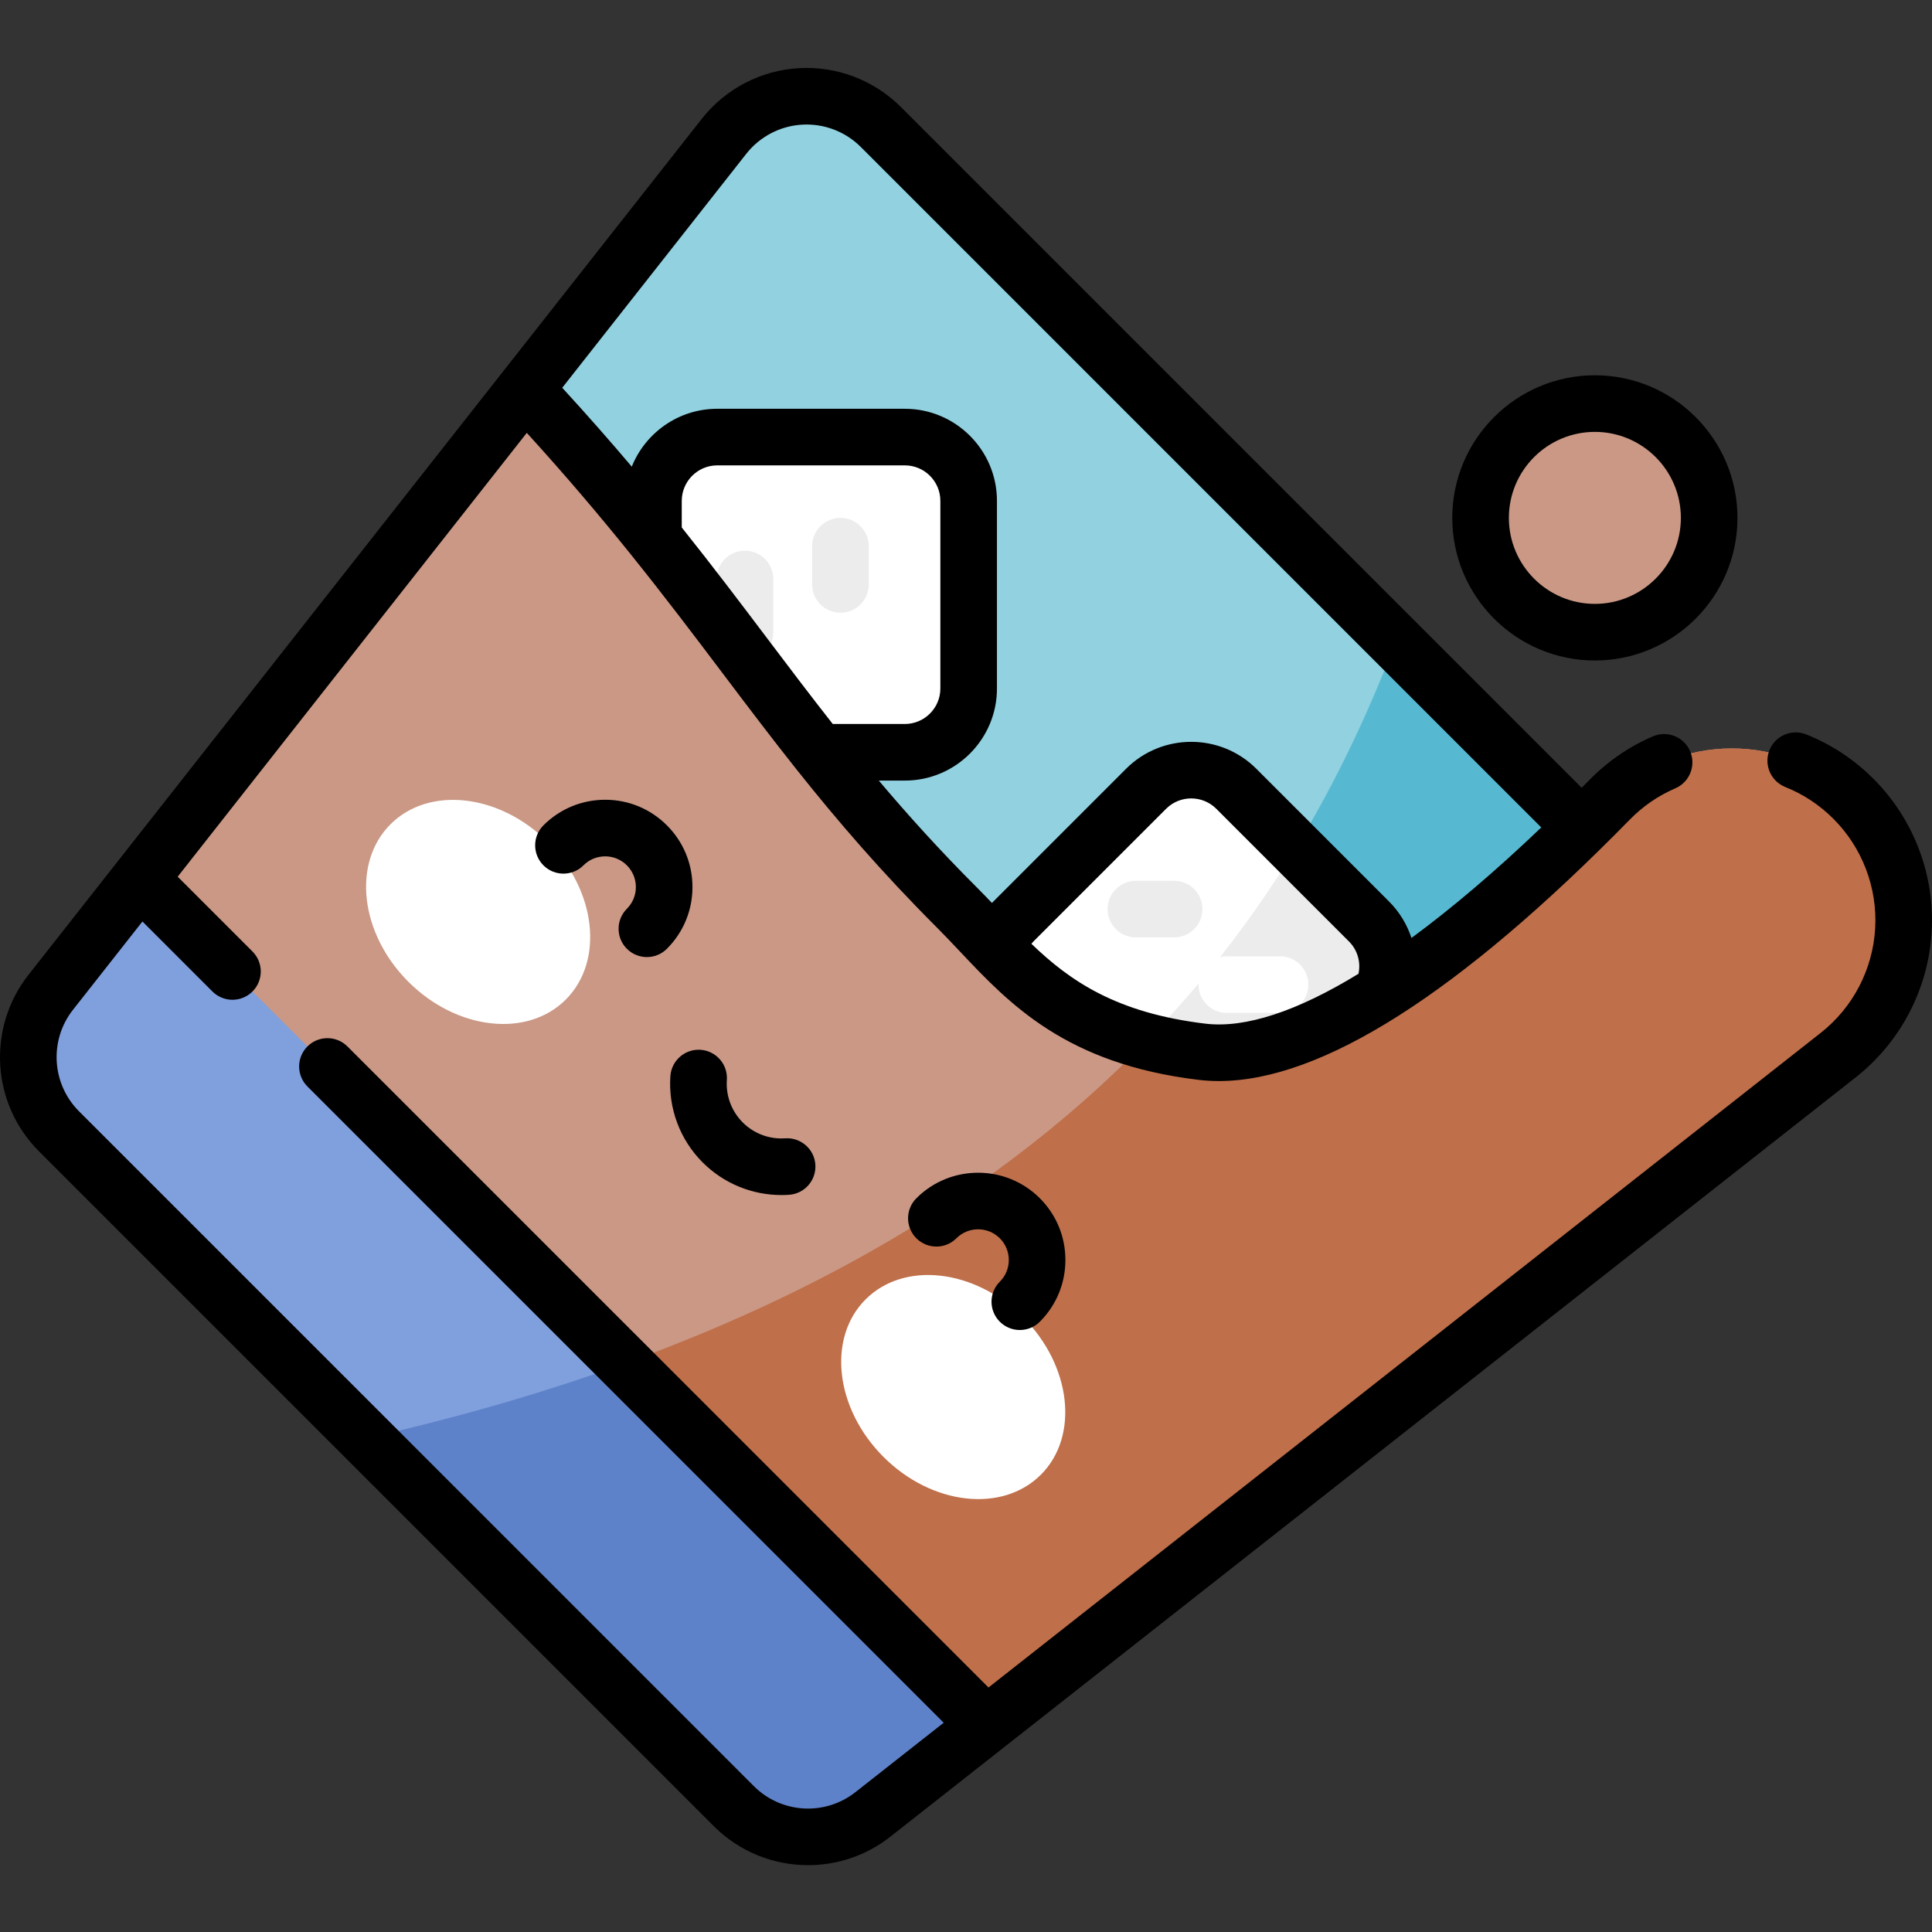 <svg height="512pt" viewBox="0 -18 512.001 512" width="512pt" xmlns="http://www.w3.org/2000/svg"><rect x="0" y="-18" width="512.001" height="512" fill="#333333" stroke="none"/><path d="m15.637 281.816 178.836 178.836c9.957 9.953 25.781 10.898 36.848 2.191l226.844-178.43c13.109-10.312 14.266-29.762 2.473-41.555l-227.203-227.207c-11.797-11.797-31.246-10.637-41.559 2.473l-178.43 226.844c-8.707 11.066-7.766 26.891 2.191 36.848zm0 0" fill="#91d1e0"/><path d="m194.473 460.652-97.477-97.477c188.156-42.523 246.461-142.285 272.879-211.078l90.762 90.758c11.793 11.797 10.637 31.246-2.473 41.559l-226.844 178.43c-11.066 8.707-26.891 7.762-36.848-2.191zm0 0" fill="#56b9d1"/><path d="m173.176 114.742v49.707c0 9.34 7.57 16.914 16.91 16.914h49.711c9.34 0 16.91-7.574 16.91-16.914v-49.707c0-9.34-7.57-16.914-16.91-16.914h-49.711c-9.34 0-16.91 7.574-16.91 16.914zm0 0" fill="#fff"/><path d="m222.727 144.379c4.141 0 7.5-3.359 7.5-7.5v-10.133c0-4.141-3.359-7.5-7.5-7.5-4.145 0-7.504 3.359-7.504 7.5v10.133c0 4.141 3.359 7.5 7.504 7.5zm0 0" fill="#ececed"/><path d="m197.422 157.035c4.141 0 7.5-3.359 7.5-7.5v-14.098c0-4.145-3.359-7.5-7.5-7.5-4.145 0-7.5 3.355-7.5 7.5v14.098c0 4.141 3.355 7.5 7.5 7.5zm0 0" fill="#ececed"/><path d="m268.578 250.105 35.148 35.148c6.605 6.605 17.312 6.605 23.918 0l35.148-35.148c6.605-6.605 6.605-17.312 0-23.918l-35.148-35.148c-6.605-6.605-17.316-6.605-23.918 0l-35.148 35.148c-6.605 6.605-6.605 17.312 0 23.918zm0 0" fill="#fff"/><path d="m343.371 206.77 19.422 19.418c6.605 6.605 6.605 17.312 0 23.918l-35.152 35.148c-6.602 6.605-17.312 6.605-23.914 0l-13.875-13.871c23.309-21.051 40.484-43.18 53.52-64.613zm0 0" fill="#ececed"/><path d="m301.02 230.422h10.133c4.145 0 7.5-3.355 7.5-7.5 0-4.141-3.355-7.5-7.5-7.5h-10.133c-4.145 0-7.5 3.359-7.5 7.5 0 4.145 3.359 7.5 7.5 7.5zm0 0" fill="#ececed"/><path d="m325.125 250.43h14.098c4.141 0 7.5-3.355 7.5-7.5 0-4.141-3.359-7.5-7.5-7.5h-14.098c-4.145 0-7.5 3.359-7.5 7.5 0 4.145 3.355 7.5 7.5 7.5zm0 0" fill="#fff"/><path d="m13.445 244.969 125.707-159.816c53.176 57.004 68.16 91.074 114.535 137.449 15.113 15.113 27.191 33.613 64.902 38.129 31.996 3.832 77.852-36.055 107.977-66.789 17.691-18.051 46.734-18.129 64.605-.254 19.285 19.285 17.391 51.086-4.043 67.945l-255.809 201.211c-11.066 8.707-26.891 7.762-36.848-2.191l-178.836-178.836c-9.957-9.957-10.898-25.781-2.191-36.848zm0 0" fill="#ca9885"/><path d="m194.473 460.652-97.477-97.477c101.73-22.992 165.504-62.715 206.797-105.23 4.461 1.184 9.355 2.133 14.797 2.785 31.992 3.832 77.852-36.055 107.973-66.789 17.695-18.055 46.734-18.129 64.609-.258 19.285 19.285 17.391 51.086-4.047 67.945l-255.805 201.215c-11.066 8.707-26.891 7.762-36.848-2.191zm0 0" fill="#bf6f4a"/><path d="m261.363 439.215-30.043 23.629c-11.066 8.703-26.895 7.762-36.848-2.191l-178.836-178.836c-9.957-9.957-10.898-25.781-2.191-36.852l23.629-30.039zm0 0" fill="#809fdd"/><path d="m229.387 326.355c-10.215 10.215-8.098 28.898 4.73 41.727 12.828 12.828 31.512 14.945 41.727 4.73 10.215-10.219 8.098-28.898-4.73-41.727-12.828-12.828-31.508-14.949-41.727-4.73zm0 0" fill="#fff"/><path d="m149.938 246.898c10.219-10.219 8.102-28.898-4.73-41.727-12.828-12.828-31.508-14.945-41.723-4.73-10.219 10.215-8.102 28.898 4.73 41.727 12.828 12.828 31.508 14.945 41.723 4.73zm0 0" fill="#fff"/><path d="m452.949 119.242c0 16.73-13.562 30.293-30.293 30.293-16.727 0-30.289-13.562-30.289-30.293 0-16.727 13.562-30.289 30.289-30.289 16.73 0 30.293 13.562 30.293 30.289zm0 0" fill="#ca9885"/><path d="m194.473 460.652-97.477-97.477c25.059-5.664 47.816-12.34 68.5-19.828l95.863 95.867-30.039 23.629c-11.066 8.707-26.891 7.762-36.848-2.191zm0 0" fill="#5e82c9"/><path d="m166.129 211.328c1.535 1.535 2.383 3.578 2.383 5.754 0 2.172-.848 4.215-2.383 5.75-2.93 2.93-2.93 7.68 0 10.605 1.465 1.465 3.387 2.199 5.305 2.199 1.918 0 3.84-.73 5.301-2.195 4.371-4.371 6.777-10.18 6.777-16.359 0-6.184-2.406-11.992-6.777-16.359-4.367-4.371-10.176-6.777-16.355-6.777-6.18 0-11.992 2.406-16.363 6.777-2.926 2.926-2.926 7.676 0 10.605 2.934 2.93 7.68 2.93 10.609 0 1.535-1.539 3.578-2.383 5.754-2.383 2.172 0 4.215.848 5.75 2.383zm294.32-92.086c0-20.836-16.953-37.789-37.789-37.789-20.84 0-37.793 16.953-37.793 37.789 0 20.84 16.953 37.793 37.793 37.793 20.836 0 37.789-16.953 37.789-37.793zm-15 0c0 12.566-10.223 22.793-22.789 22.793s-22.793-10.223-22.793-22.793c0-12.566 10.227-22.789 22.793-22.789s22.789 10.223 22.789 22.789zm-180.488 190.918c1.539 1.535 2.383 3.578 2.383 5.75 0 2.176-.844 4.219-2.383 5.754-2.93 2.93-2.93 7.68 0 10.605 1.465 1.465 3.387 2.199 5.305 2.199s3.84-.734 5.305-2.199c4.367-4.367 6.773-10.18 6.773-16.359 0-6.18-2.406-11.988-6.773-16.359-9.023-9.02-23.699-9.02-32.723 0-2.93 2.93-2.93 7.68 0 10.609 2.93 2.926 7.68 2.926 10.609 0 3.172-3.172 8.332-3.172 11.504 0zm-254.625-23.039 178.832 178.832c6.848 6.848 15.895 10.336 24.977 10.336 7.68 0 15.383-2.488 21.812-7.551l255.809-201.211c11.898-9.359 19.242-23.398 20.141-38.516.898-15.113-4.723-29.922-15.43-40.629-5.129-5.129-11.117-9.082-17.801-11.754-3.848-1.535-8.211.336-9.75 4.18-1.539 3.848.336 8.211 4.18 9.75 4.789 1.914 9.082 4.75 12.766 8.434 7.676 7.676 11.707 18.293 11.062 29.133-.645 10.836-5.91 20.902-14.441 27.613l-220.535 173.469-169.883-169.887c-2.93-2.93-7.676-2.93-10.605 0-2.93 2.93-2.93 7.68 0 10.605l168.617 168.617-23.402 18.406c-8.074 6.352-19.645 5.664-26.906-1.602l-178.836-178.836c-7.266-7.266-7.953-18.832-1.602-26.906l18.406-23.402 18.551 18.555c1.465 1.465 3.387 2.195 5.305 2.195 1.918 0 3.84-.73 5.305-2.195 2.93-2.93 2.93-7.68 0-10.605l-19.82-19.82 92.516-117.621c10.66 11.703 19.668 22.383 27.781 32.477 0 .004.004.008.008.012 8.82 10.973 16.582 21.246 24.211 31.352 6.488 8.598 12.848 17.012 19.602 25.5.035.043.062.082.098.121 10.648 13.379 22.301 26.945 37.086 41.734 2.012 2.012 3.957 4.074 6.016 6.258 13.172 13.969 28.102 29.797 63.297 34.016 1.73.207 3.504.309 5.316.309 27.207 0 63.797-23.273 108.906-69.297 3.477-3.547 7.527-6.328 12.043-8.273 3.805-1.637 5.562-6.047 3.926-9.852-1.633-3.805-6.047-5.562-9.852-3.926-6.316 2.715-11.98 6.602-16.828 11.551-.691.703-1.371 1.383-2.055 2.078l-180.422-180.422c-7.137-7.137-17.016-10.883-27.082-10.285-10.074.598-19.434 5.492-25.672 13.426l-52.723 67.027-102 129.672c-.004.004-.008.012-.012.016l-23.695 30.129c-11.047 14.039-9.848 34.156 2.785 46.789zm263-55.012c.176-.211.348-.422.543-.617l35.148-35.148c3.668-3.672 9.645-3.672 13.312 0l35.148 35.148c2.289 2.289 3.18 5.496 2.527 8.57-16.203 9.922-29.957 14.488-40.535 13.223-23.508-2.816-35.836-11.227-46.145-21.176zm-92.66-117.367c0-5.191 4.223-9.414 9.41-9.414h49.707c5.191 0 9.414 4.223 9.414 9.414v49.707c0 5.191-4.223 9.414-9.414 9.414h-19.102c-5.84-7.422-11.43-14.816-17.121-22.355-7.25-9.605-14.621-19.363-22.898-29.727v-7.039zm-31.676-29.98 48.77-62c3.59-4.566 8.977-7.383 14.773-7.727 5.793-.348 11.477 1.812 15.582 5.918l180.332 180.332c-12.199 11.645-23.719 21.438-34.406 29.289-1.164-3.566-3.16-6.895-5.957-9.688l-35.145-35.148c-9.523-9.52-25.008-9.52-34.527 0l-35.148 35.148c-.137.133-.262.281-.391.418-1.277-1.344-2.57-2.688-3.891-4.008-9.895-9.895-18.367-19.27-26.098-28.434h6.902c13.461 0 24.41-10.949 24.41-24.41v-49.711c0-13.461-10.949-24.41-24.41-24.41h-49.711c-10.254 0-19.047 6.359-22.656 15.336-5.617-6.633-11.699-13.57-18.43-20.906zm47.832 194.695c-2.961-2.961-4.496-7.062-4.207-11.254.285-4.129-2.836-7.711-6.969-7.996-4.133-.277-7.711 2.836-7.996 6.969-.586 8.516 2.535 16.859 8.562 22.887 5.551 5.551 13.059 8.637 20.859 8.637.676 0 1.352-.023 2.031-.07 4.133-.285 7.25-3.863 6.969-7.996-.285-4.133-3.863-7.246-8-6.969-4.195.293-8.289-1.246-11.25-4.207zm0 0"/></svg>